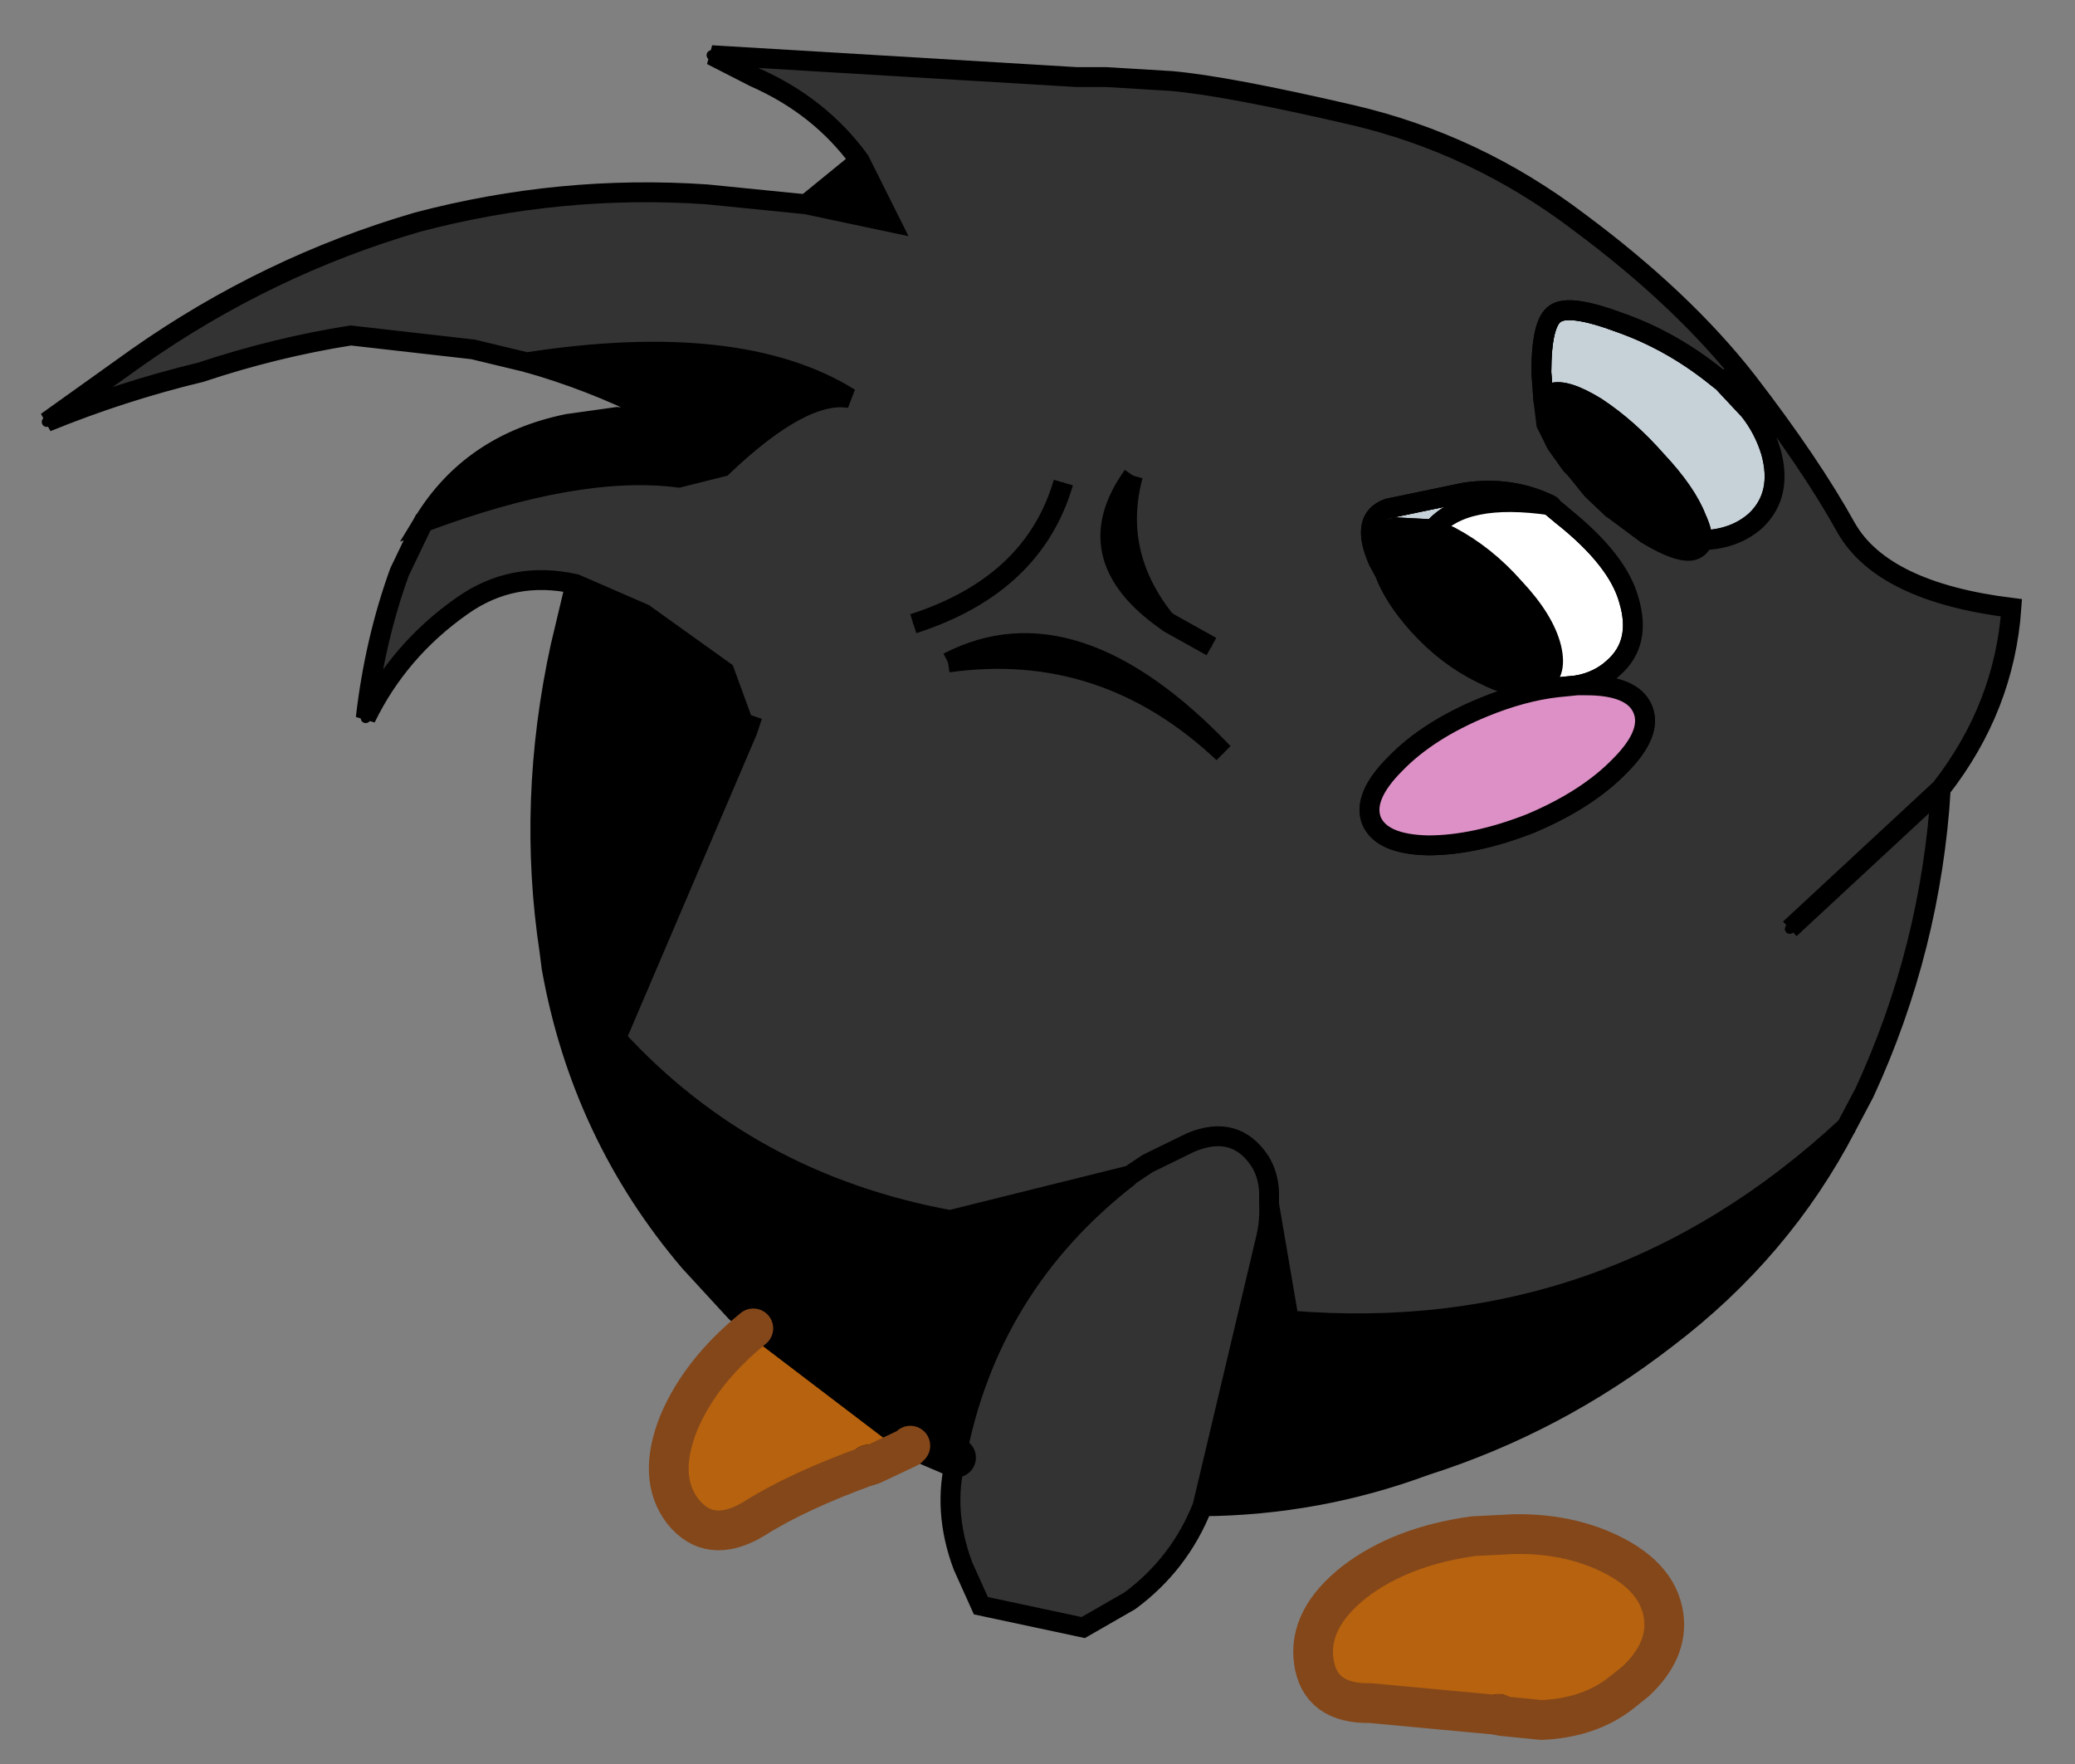<svg width="140" height="119" xmlns="http://www.w3.org/2000/svg" xmlns:xlink="http://www.w3.org/1999/xlink"><rect width="100%" height="100%" fill="#808080" stroke="none"/><defs><g id="b" stroke-opacity="0" stroke-linejoin="round" stroke-linecap="round" stroke="#f0f" fill="none"><path d="M187.95-293.5v380h-380v-380h380M92.95.6H-97" transform="translate(192.55 294)"/><path d="m187.95-293.5-190 190 190 190m-379.95 0 189.95-190-190-190" transform="translate(192.55 294)"/></g><g id="c"><path fill-rule="evenodd" fill="#e9af50" d="m79.3-6.75-.2.4-.1-.3.3-.1" transform="translate(-15.25 40.6)"/><path fill-rule="evenodd" fill="#b6620e" d="m70.9 29.6 7.75-5.9-.2-.25.25.2.1.05q2.65 2.15 3.75 4.75 1.1 2.75-.2 4.45-1.35 1.7-3.55.4-2.2-1.4-5.8-2.7v-.05h-.2L71 29.7l-.1-.1m7.75-5.9.05-.05-.05.05M41.3 43.1q-.1 0-.15.1l-2 .2q-2.4-.1-4-1.35l-.75-.6q-1.65-1.55-1.4-3.3.3-2.1 3.1-3.3 2-.85 4.45-.8l2 .1q3.65.5 6 2.3 2.35 1.85 2.05 4-.3 2.15-2.85 2.1l-6.45.6v-.05" transform="translate(-15.25 40.6)"/><path fill-rule="evenodd" fill="#c7d1d8" d="m28.7-22.5 1.45-1.55h.05l.25-.2q2.2-1.75 4.75-2.65 2.55-.95 3.25-.45.7.45.7 2.95l-.1 1.4-.4-.35q-.7-.25-2.25.7-1.6 1.05-3.05 2.7-1.5 1.6-2 2.9-.3.65-.3 1.1-1.65-.05-2.7-1-1.35-1.3-.75-3.45.35-1.15 1.1-2.1m8.75 2.95-.85 1.05-1 .95 1.25-1.25.6-.75m1.2 1.85q2-1 4.35-.65l3.85.8q1.45.5.5 2.65l-.3.55.15-.45q.3-1.45-.7-1.8l-1.9.1q-1.55-1.85-5.95-1.2" transform="translate(-15.25 40.6)"/><path fill-rule="evenodd" d="M31.05-15.95q0-.45.3-1.1.5-1.3 2-2.9 1.45-1.65 3.05-2.7 1.55-.95 2.25-.7l.4.35-.15 1.2-.4.8-.1.2-.75 1.05-.2.2-.6.75-1.25 1.25-1.75 1.3q-1.65 1-2.35.8-.4-.15-.45-.5m8-7.05-.55 2 .55-2m8 8.65q-.45 1.25-1.7 2.65-1.45 1.6-3.2 2.45-1.75.9-2.75.6l-.1-.05q-1-.4-.65-1.85.35-1.4 1.85-3 1.45-1.65 3.25-2.6l.85-.35 1.9-.1q1 .35.7 1.8l-.15.45m29.1-18.5-4.25.9 1.55-3.1 2.7 2.2M58.1-11.95q2.65-3.35 1.6-7.25 2.9 4.05-1.6 7.25m21 5.6.2-.4q2.4-.7 4.2.35l1.8 1.9 1.75 3.2q1.35-3.3 1.1-6.45-.35-3.5-3.85-4.5 3.5 1 3.85 4.5.25 3.15-1.1 6.45L85.3-4.5l-1.8-1.9q-1.8-1.05-4.2-.35l.95-2.6 4.05-2.9 3.45-1.5.75 3.15q1.7 7.8.55 15.35l-.1.8q-1.5 8.4-6.95 14.8l-2.3 2.5-1 .8 1-.8-.9.85-.1-.05-.25-.2.2.25-7.75 5.9-.4-.25-.5.25-1.4.6q-1.65-8.65-8.65-14.1l-.1-.1 9.05 2.25Q79 16.4 85.7 9.1L79.1-6.35m1.25-13.3q-4.05-3.85-6.4-3.45 5.55-3.45 16.25-1.8-3.2.9-6.2 2.4l-1.45.9-2.2 1.95 2.2-1.95 1.65-.45 1.45-.1 2.5.35q4.85 1 7.25 4.95-7.75-2.9-12.85-2.25l-2.2-.55m-25.2 14.4Q62.65-13.1 69-9.8q-7.85-1.1-13.85 4.55M23.8 13.55q11.95 11.1 28.05 9.75l1-5.85q-.05.95.2 1.9l3.15 13.3Q50.4 32.6 45 30.6q-6.6-2.1-12.15-6.4-5.8-4.4-9.05-10.65" transform="translate(-15.25 40.6)"/><path fill-rule="evenodd" fill="#fff" d="m38.05-17.15.6-.5v-.05q4.4-.65 5.95 1.2l-.85.35q-1.8.95-3.25 2.6-1.5 1.6-1.85 3-.35 1.45.65 1.85l.1.05h-.05l-1 .1-1-.1q-1.1-.2-1.85-.9-1.4-1.25-.75-3.4.55-2 3.3-4.2" transform="translate(-15.25 40.6)"/><path fill-rule="evenodd" fill="#333" d="m39.05-23 .1-1.4q0-2.5-.7-2.95-.7-.5-3.25.45-2.55.9-4.75 2.65l-.25.2h-.05L28.7-22.5q-.75.95-1.1 2.1-.6 2.15.75 3.45 1.05.95 2.7 1 .05.35.45.5.7.2 2.35-.8l1.75-1.3 1-.95.85-1.05.2-.2.75-1.05.1-.2.4-.8.15-1.2m-20 19.55q-3.2-4.1-3.55-9.1 6.45-.8 8.3-4 1.8-3.25 5-7.4 3.2-4.1 8.45-8 5.2-3.95 11.45-5.4 6.25-1.45 9.05-1.7l3.3-.2h1.5l18.35-1.1-2.15 1.1q-3.3 1.45-5.3 4.2l-1.55 3.1 4.25-.9 5-.5q7.35-.5 14.55 1.4 7.55 2.2 14.1 6.8l4.55 3.25q-3.8-1.55-7.75-2.5-3.75-1.25-7.55-1.85l-6.15.7-2.7.65q-10.7-1.65-16.25 1.8 2.35-.4 6.4 3.45l2.2.55q5.1-.65 12.85 2.25l1.2 2.5Q97.85-10.9 98.3-7q-1.65-3.4-4.85-5.65-2.55-1.8-5.7-1.1l-3.45 1.5-4.05 2.9-.95 2.6-.3.1.1.3L85.7 9.1q-6.7 7.3-16.8 9.15L59.85 16l.1.1q7 5.45 8.65 14.1.7 2.65-.35 5.45l-.9 2-5.15 1.1-2.35-1.35q-2.5-1.85-3.65-4.75l-3.15-13.3q-.25-.95-.2-1.9v-.65q.05-.85.45-1.5 1.25-1.9 3.5-.95l2.15 1.05.9.6-.9-.6-2.15-1.05q-2.25-.95-3.5.95-.4.65-.45 1.5v.65l-1 5.85q-16.1 1.35-28.05-9.75l-.9-1.7q-3.35-7.25-3.85-15.3l7.6 7.05-7.6-7.05m19.6-14.25v.05l-.6.5q-2.75 2.2-3.3 4.2-.65 2.15.75 3.4.75.7 1.85.9h-.45q-2.35 0-2.85 1.2T35.2-4.6q1.65 1.7 4.5 2.9 2.8 1.1 5.15 1.1 2.35-.05 2.85-1.25.45-1.2-1.2-2.85-1.65-1.7-4.45-2.85-1.95-.8-3.7-1l1-.1h.05q1 .3 2.75-.6 1.75-.85 3.2-2.45 1.25-1.4 1.7-2.65l.3-.55q.95-2.15-.5-2.65l-3.85-.8q-2.35-.35-4.35.65m17.1 7.1 2.15-1.2.2-.15-.2.15-2.15 1.2m3.95-8.6q1.05 3.9-1.6 7.25 4.5-3.2 1.6-7.25m11.05 7.45q-6.05-1.95-7.55-7.1 1.5 5.15 7.55 7.1M69-9.8q-6.35-3.3-13.85 4.55 6-5.65 13.85-4.55" transform="translate(-15.25 40.6)"/><path fill-rule="evenodd" fill="#dc90c5" d="M38.35-8.55q1.75.2 3.7 1 2.8 1.15 4.45 2.85 1.65 1.65 1.2 2.85-.5 1.2-2.85 1.25-2.35 0-5.15-1.1-2.85-1.2-4.5-2.9-1.65-1.65-1.15-2.85.5-1.2 2.85-1.2h.45l1 .1" transform="translate(-15.25 40.6)"/><path stroke-linejoin="round" stroke-linecap="round" stroke="#000" fill="none" d="m39.05-23 .1-1.4q0-2.5-.7-2.95-.7-.5-3.25.45-2.55.9-4.75 2.65l-.25.2h-.05L28.7-22.5m9.8 1.5-.1.2-.75 1.05-.2.2-.85 1.05-1 .95M38.5-21l.55-2m-1 5.85.6-.5v-.05q2-1 4.35-.65l3.85.8q1.45.5.5 2.65l-.3.55" transform="translate(-15.25 40.6)"/><path stroke-width=".5" stroke-linejoin="round" stroke-linecap="round" stroke="#000" fill="none" d="M58.2 5.55q2-2.75 5.3-4.2l2.15-1.1-18.35 1.1h-1.5l-3.3.2q-2.8.25-9.05 1.7Q27.2 4.7 22 8.65q-5.25 3.9-8.45 8-3.2 4.15-5 7.4-1.85 3.2-8.3 4 .35 5 3.55 9.1l7.6 7.05M58.2 5.55l-1.55 3.1 4.25-.9-2.7-2.2m5.85 28.3-.2.4M44.6 56.6l.1.1q7 5.45 8.65 14.1m11.1-7.35 2.3-2.5q5.45-6.4 6.95-14.8l.1-.8q1.15-7.55-.55-15.35l-.75-3.15-3.45 1.5q3.5 1 3.85 4.5.25 3.15-1.1 6.45l-1.75-3.2-1.8-1.9q-1.8-1.05-4.2-.35m.95-2.6 4.05-2.9m-5.3 5.6.3-.1m1.05-12.9L67.3 19l1.45-.9q3-1.5 6.2-2.4l2.7-.65 6.15-.7q3.8.6 7.55 1.85 3.95.95 7.75 2.5l-4.55-3.25q-6.55-4.6-14.1-6.8-7.2-1.9-14.55-1.4l-5 .5m11.6 19.1q3.15-.7 5.7 1.1 3.2 2.25 4.85 5.65-.45-3.9-1.7-7.35l-1.2-2.5q-2.4-3.95-7.25-4.95l-2.5-.35-1.45.1-1.65.45m1.65-.45-.2-.45m-5.2 46.2.9-.85m-26.85-5.4v-.65q.05-.85.45-1.5 1.25-1.9 3.5-.95L43.7 56l.9.6M8.55 54.15Q11.8 60.4 17.6 64.8q5.55 4.3 12.15 6.4 5.4 2 11.2 2.05l-3.15-13.3q-.25-.95-.2-1.9m3.35 15.2q1.15 2.9 3.65 4.75l2.35 1.35 5.15-1.1.9-2q1.05-2.8.35-5.45M3.8 37.15q.5 8.05 3.85 15.3l.9 1.7"/><path stroke-width="2" stroke-linejoin="round" stroke-linecap="round" stroke="#000" fill="none" d="m53.35 70.8 1.4-.6.5-.25.4.25m-29.6 13.5v.05m31.7-12.6v.05"/><path stroke-width=".05" stroke-linejoin="round" stroke-linecap="round" stroke="#000" fill="none" d="m42.85 28.65-.2.15L40.5 30m2.35-1.35q4.5-3.2 1.6-7.25m3.5.35q1.5 5.15 7.55 7.1m7.95 35.4 1-.8M39.9 35.35q7.5-7.85 13.85-4.55m9.7 33.45-.05.05m-7.75 5.9-1.25.95"/><path stroke-width="2" stroke-linejoin="round" stroke-linecap="round" stroke="#84471a" fill="none" d="M57.75 71.2q3.6 1.3 5.8 2.7 2.2 1.3 3.55-.4 1.3-1.7.2-4.45-1.1-2.6-3.75-4.75m-37.5 19.45 6.45-.6q2.55.05 2.85-2.1.3-2.15-2.05-4-2.35-1.8-6-2.3l-2-.1q-2.45-.05-4.45.8-2.8 1.2-3.1 3.3-.25 1.75 1.4 3.3l.75.6q1.6 1.25 4 1.35l2-.2q.05-.1.15-.1m29.6-13.5.1.1 1.8.85h.2"/></g><path fill-rule="evenodd" fill-opacity="0" fill="#f0f" d="M0 0h102.95v45H0V0" id="a"/><use xlink:href="#a" width="102.95" height="45" id="d"/></defs><path fill="none" d="M-1-1h142v121H-1z"/><g stroke="null"><use x="47.288" y="122.127" xlink:href="#b" width="381" transform="translate(-361.791 -552.41) scale(1.879)" height="381"/><use x="202.833" y="-240.118" xlink:href="#c" width="99.35" transform="matrix(-1.341 0 0 1.341 408.044 325.386)" height="85"/><use xlink:href="#d" width="102.95" transform="matrix(3.396 0 0 3.107 -116.047 -11.41)" height="45"/></g></svg>